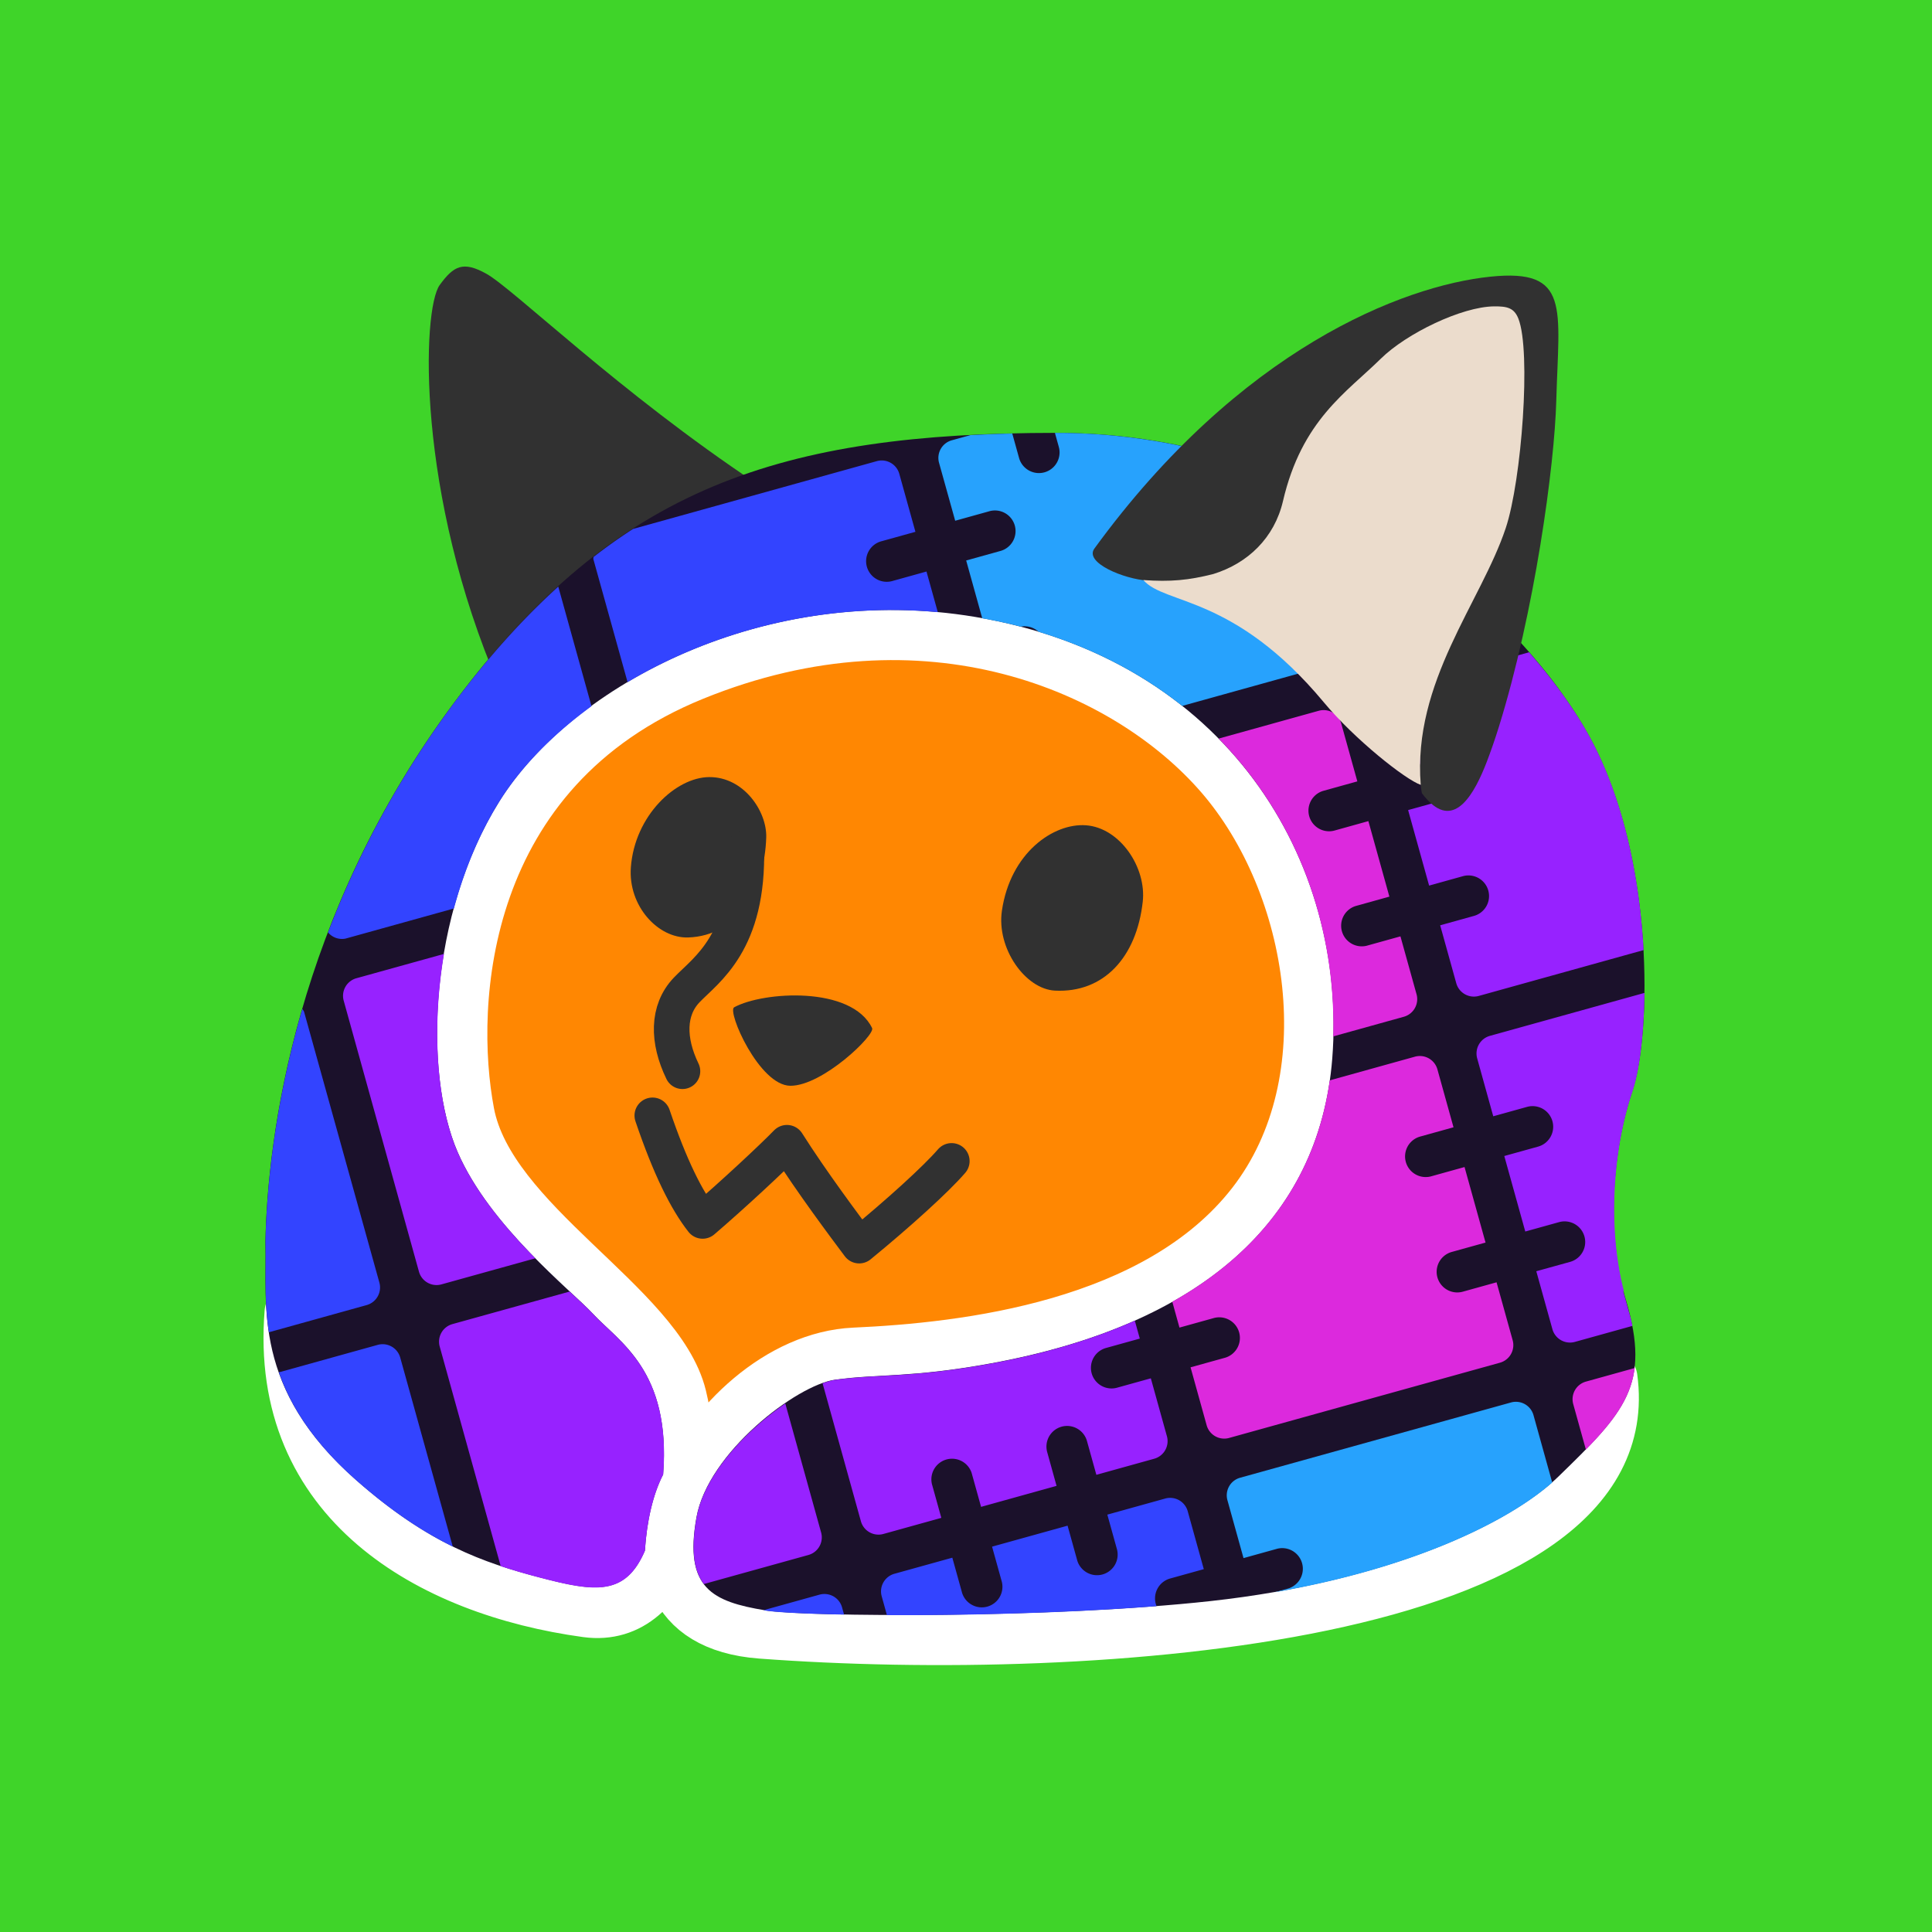 <?xml version="1.0" encoding="UTF-8" standalone="no"?>
<svg
   xml:space="preserve"
   width="128"
   height="128"
   version="1.1"
   id="svg38"
   sodipodi:docname="cozy-discord-showcase.svg"
   inkscape:version="1.2.2 (b0a8486541, 2022-12-01)"
   xmlns:inkscape="http://www.inkscape.org/namespaces/inkscape"
   xmlns:sodipodi="http://sodipodi.sourceforge.net/DTD/sodipodi-0.dtd"
   xmlns="http://www.w3.org/2000/svg"
   xmlns:svg="http://www.w3.org/2000/svg"><defs
     id="defs42" /><sodipodi:namedview
     id="namedview40"
     pagecolor="#20172e"
     bordercolor="#999999"
     borderopacity="1"
     inkscape:showpageshadow="0"
     inkscape:pageopacity="0"
     inkscape:pagecheckerboard="0"
     inkscape:deskcolor="#d1d1d1"
     showgrid="false"
     showguides="true"
     inkscape:zoom="2.4223932"
     inkscape:cx="62.541457"
     inkscape:cy="40.249452"
     inkscape:window-width="1441"
     inkscape:window-height="1080"
     inkscape:window-x="2244"
     inkscape:window-y="59"
     inkscape:window-maximized="0"
     inkscape:current-layer="svg38" /><rect
     style="opacity:1;fill:#3fd429;fill-opacity:1;stroke-width:1.111"
     id="rect1691"
     width="128"
     height="128"
     x="0"
     y="0"
     rx="0" /><g
     style="display:inline"
     id="g24"
     transform="matrix(0.724,0,0,0.724,16.81,17.66)"><path
       d="m 69.97,33.403 c 0.309,0.08 0.617,0.159 0.92,0.245 -0.304,-0.084 -0.61,-0.167 -0.92,-0.245 z m -10.94,2.823 a 40.22,40.22 0 0 0 -2.45,0.085 c -4.41,0.288 -9.1,1.314 -13.974,3.297 -9.635,3.92 -14.51,10.494 -16.938,17.354 -2.427,6.86 -2.22,14.043 -1.405,18.535 0.74,4.083 4.469,7.918 8.59,11.868 4.122,3.95 8.724,8.034 9.88,12.727 0.125,0.513 0.178,1.064 0.272,1.597 3.277,-3.772 7.687,-6.694 12.756,-6.923 9.494,-0.427 25.36,-2.151 33.17,-12.255 3.754,-4.859 5.03,-11.254 4.383,-17.648 C 92.646,58.244 89.993,52.171 86.223,47.816 80.883,41.648 71.129,36.175 59.03,36.226 Z"
       style="display:inline;fill:#ff8702;fill-opacity:1;stroke:none;stroke-width:0.712px;stroke-linecap:butt;stroke-linejoin:miter;stroke-opacity:0.45"
       transform="matrix(1.05,0,0,1.05,-3.68,-2.216)"
       id="path2" /><path
       d="M 24.895,38.67 C 17.663,21.941 18.165,5.851 19.715,3.716 20.938,2.033 21.761,1.62 23.767,2.731 c 2.367,1.31 11.58,10.337 23.627,18.339 5.21,3.46 -7.137,2.429 -0.574,4.855 -11.475,0.78 -16.004,6.074 -21.925,12.745 z"
       style="display:inline;fill:#313131;fill-opacity:1;stroke:none;stroke-width:0.821px;stroke-linecap:butt;stroke-linejoin:miter;stroke-opacity:1"
       transform="matrix(1.05,0,0,1.05,-3.68,-2.216)"
       id="path4" /><path
       d="m 6.739,93.22 c -1.364,16.525 12.158,24.205 25.774,26.067 7.673,1.05 10.125,-10.756 8.175,-18.693 C 38.738,92.657 24.026,85.54 22.195,75.889 20.364,66.237 21.457,45.941 41.813,37.659 c 20.305,-8.261 37.8,-0.694 46.001,8.779 8.201,9.473 11.124,26.62 2.779,37.364 -8.346,10.744 -25.079,12.631 -34.737,13.067 -13.014,0.586 -24.29,23.065 -8.144,24.276 28.845,2.163 76.993,-1.217 74.099,-22.195"
       style="display:inline;fill:none;stroke:#ffffff;stroke-width:4.573;stroke-linecap:round;stroke-linejoin:round;stroke-dasharray:none;stroke-opacity:1"
       transform="matrix(1.05,0,0,1.05,-3.68,-2.216)"
       id="path6" /><path
       d="M 73.455,16.604 C 49.501,16.617 35.084,21.264 21.089,39.961 7.095,58.659 4.705,78.068 4.523,87.122 c 0.138,5.605 -1.17,12.767 7.936,20.771 6.335,5.569 11.122,7.191 15.953,8.457 4.83,1.267 7.48,1.634 9.182,-2.332 0.162,-2.51 0.678,-4.875 1.588,-6.636 0.695,-9.05 -3.811,-11.521 -6.13,-14.02 C 31.162,91.325 24.101,85.787 21.281,79.299 18.248,72.32 18.807,58.51 24.898,48.738 31.243,38.558 48.16,29.588 66.385,32.646 88.213,36.309 98.86,53.889 97.5,71.135 96.383,85.293 85.958,94.372 67.752,97.7 c -6.906,1.263 -9.79,0.905 -13.571,1.421 -3.347,0.456 -11.083,6.347 -12.092,12.004 -1.103,6.186 1.404,7.337 5.997,8.1 3.495,0.58 24.936,0.717 38.816,-0.81 15.443,-1.698 26.048,-6.713 30.312,-10.854 5.775,-5.608 8.075,-7.974 5.885,-15.353 -1.795,-6.044 -1.121,-13.266 0.55,-18.223 1.672,-4.958 1.988,-20.391 -3.695,-30.832 -5.684,-10.44 -22.545,-26.562 -46.5,-26.55 z"
       style="display:inline;fill:#1b112b;stroke-width:0.179"
       transform="matrix(1.05,0,0,1.05,-3.68,-2.216)"
       id="path8" /><g
       style="display:inline"
       id="g18"><path
         d="m -41.36,-22.582 h -3.589 v 3.207 a 1.887,1.887 0 0 1 -3.774,0 v -3.208 l -5.5,10e-4 a 1.672,1.672 0 0 0 -1.671,1.673 v 5.5 h 3.208 a 1.887,1.887 0 0 1 10e-4,3.774 h -3.209 l 10e-4,7.173 3.21,-0.002 a 1.887,1.887 0 0 1 -0.002,3.774 h -3.207 v 5.5 a 1.674,1.674 0 0 0 1.672,1.673 l 15.656,-0.002 c 1.364,-6.206 1.984,-13.595 0.491,-20.048 -0.615,-2.658 -1.725,-5.751 -3.288,-9.015 z m -103.063,0 -8.314,-0.003 a 1.67,1.67 0 0 0 -1.674,1.674 l -0.006,25.729 a 1.67,1.67 0 0 0 1.674,1.673 l 8.917,0.002 c -1.822,-3.28 -3.693,-7.28 -4.246,-11.241 -0.654,-4.679 0.647,-11.416 3.65,-17.835 z M -39.538,10.277 -54.22,10.276 a 1.674,1.674 0 0 0 -1.67,1.67 l -0.002,5.502 h 3.21 a 1.887,1.887 0 0 1 -0.002,3.774 h -3.209 v 7.172 h 3.208 a 1.887,1.887 0 0 1 0,3.774 l -3.21,-0.002 v 5.502 a 1.672,1.672 0 0 0 1.672,1.673 h 5.46 c 0.016,-0.188 0.03,-0.381 0.04,-0.578 l 10e-4,-2.63 a 1.887,1.887 0 0 1 0.067,-0.154 c 0.146,-6.338 2.714,-12.987 5.65,-17.313 1.095,-1.614 2.38,-4.65 3.467,-8.39 z m -102.081,-0.012 -11.13,-0.003 a 1.67,1.67 0 0 0 -1.674,1.674 l -0.004,20.85 a 57.27,57.27 0 0 0 3.15,1.958 c 4.53,2.64 7.108,3.756 9.945,0.223 0.87,-2.494 2.057,-4.742 3.474,-6.268 3.248,-8.96 -0.617,-12.728 -2.26,-15.909 -0.302,-0.584 -0.868,-1.493 -1.501,-2.525 z m 49.115,16.42 c -4.14,0.614 -8.719,0.708 -13.726,0.255 -7.343,-0.665 -10.159,-1.838 -14.13,-2.38 -0.346,-0.047 -0.76,-0.042 -1.208,-0.009 l -0.002,13.105 a 1.672,1.672 0 0 0 1.672,1.671 l 5.501,0.001 V 36.12 a 1.889,1.889 0 0 1 3.775,0.001 v 3.21 h 7.17 l 0.002,-3.209 a 1.889,1.889 0 0 1 1.886,-1.886 1.889,1.889 0 0 1 1.892,1.886 v 3.21 h 5.495 a 1.67,1.67 0 0 0 1.671,-1.672 l 0.001,-5.501 h -3.207 a 1.887,1.887 0 1 1 0.001,-3.774 l 3.207,10e-4 z m -32.846,-1.261 c -4.057,1.374 -8.87,4.237 -10.62,7.88 -1.316,2.741 -1.544,4.61 -0.987,6.037 l 9.93,0.002 c 0.927,0 1.673,-0.745 1.674,-1.672 z"
         style="fill:#9722ff;stroke-width:0.182"
         transform="rotate(-15.535,249.834,-573.05)"
         id="path10" /><path
         d="m -60.701,-22.454 a 1.672,1.672 0 0 0 -0.64,-0.127 h -9.506 c 4.995,9.019 5.732,19.517 2.801,29.064 h 6.708 a 1.674,1.674 0 0 0 1.673,-1.672 l -10e-4,-5.5 h -3.21 a 1.887,1.887 0 0 1 10e-4,-3.772 l 3.208,-0.003 -10e-4,-7.172 -3.208,0.002 a 1.887,1.887 0 1 1 0,-3.775 h 3.208 l -10e-4,-5.5 a 1.672,1.672 0 0 0 -1.032,-1.545 z m 0.003,32.855 a 1.674,1.674 0 0 0 -0.64,-0.127 h -8.09 c -3.584,8.172 -10.155,13.41 -19.308,15.662 v 2.453 h 3.212 a 1.888,1.888 0 1 1 -0.001,3.775 l -3.207,-0.001 -0.002,5.5 a 1.67,1.67 0 0 0 1.672,1.672 l 25.722,0.004 a 1.672,1.672 0 0 0 1.67,-1.672 v -5.5 h -3.206 a 1.887,1.887 0 1 1 -0.001,-3.774 h 3.209 V 21.22 h -3.208 a 1.888,1.888 0 0 1 10e-4,-3.775 h 3.209 v -5.5 A 1.674,1.674 0 0 0 -60.698,10.4 Z m 11.102,32.711 h -4.626 a 1.672,1.672 0 0 0 -1.673,1.671 v 4.324 c 3.182,-1.851 5.238,-3.45 6.3,-5.995 z"
         style="fill:#dc29dd;stroke-width:0.182"
         transform="rotate(-15.535,249.834,-573.05)"
         id="path12" /><path
         d="m -77.652,-53.507 c -0.047,-0.014 -0.091,-0.024 -0.138,-0.037 v 1.33 a 1.888,1.888 0 0 1 -3.776,0 v -2.325 c -1.269,-0.32 -2.509,-0.608 -3.734,-0.882 h -1.766 a 1.672,1.672 0 0 0 -1.673,1.672 l 0.003,5.504 h 3.207 a 1.887,1.887 0 1 1 10e-4,3.773 h -3.213 v 5.49 c 1.103,0.533 2.17,1.091 3.188,1.683 h 0.022 a 1.889,1.889 0 0 1 1.427,0.89 c 4.492,2.847 8.09,6.27 10.844,10.054 l 11.918,-0.001 a 1.672,1.672 0 0 0 1.671,-1.672 v -16.684 c -2.953,-2.177 -6.19,-4.156 -9.774,-5.796 a 1.887,1.887 0 0 1 -0.3,-0.135 55.025,55.025 0 0 0 -7.907,-2.865 z m 16.95,96.75 a 1.672,1.672 0 0 0 -0.64,-0.128 l -25.724,-0.003 a 1.67,1.67 0 0 0 -1.673,1.67 v 5.5 h 3.21 a 1.889,1.889 0 0 1 0,3.776 h -1.284 c 12.568,1.253 22.128,-0.445 27.143,-2.874 v -6.398 a 1.672,1.672 0 0 0 -1.032,-1.544 z"
         style="display:inline;fill:#27a2fd;stroke-width:0.182"
         transform="rotate(-15.535,249.834,-573.05)"
         id="path14" /><path
         d="m -93.545,-55.294 a 1.672,1.672 0 0 0 -0.64,-0.127 l -23.15,0.003 c -1.391,0.43 -2.782,0.934 -4.171,1.502 a 1.674,1.674 0 0 0 -0.072,0.17 l 0.002,11.706 c 8.628,-2.347 19.053,-2.365 29.066,1.43 l -10e-4,-3.861 h -3.207 a 1.887,1.887 0 1 1 -0.002,-3.773 h 3.207 v -5.502 a 1.672,1.672 0 0 0 -1.032,-1.548 z m -31.8,3.127 c -3.871,1.945 -7.786,4.422 -11.857,7.563 a 87.278,87.278 0 0 0 -16.918,17.284 1.672,1.672 0 0 0 1.383,0.974 h 10.305 c 1.812,-3.055 4.017,-5.923 6.614,-8.305 2.707,-2.484 6.312,-4.592 10.472,-6.155 z m -32.918,30.967 c -4.863,7.881 -7.58,15.035 -8.964,19.653 -0.605,2.403 -1.54,5.019 -1.908,8.03 h 9.29 a 1.674,1.674 0 0 0 1.671,-1.671 l -0.003,-25.726 a 1.672,1.672 0 0 0 -0.087,-0.286 z m -0.942,31.59 a 1.674,1.674 0 0 0 -0.64,-0.128 h -9.394 c 0.223,3.294 1.327,7.04 4.2,11.439 2.374,3.636 4.638,6.198 6.864,8.186 l 0.001,-17.952 a 1.674,1.674 0 0 0 -1.032,-1.546 z m 65.663,32.848 a 1.67,1.67 0 0 0 -0.64,-0.127 h -5.499 v 3.207 a 1.889,1.889 0 1 1 -3.776,-0.002 l 10e-4,-3.206 -7.172,-10e-4 v 3.207 a 1.889,1.889 0 1 1 -3.775,-0.002 v -3.206 l -5.5,-10e-4 a 1.672,1.672 0 0 0 -1.672,1.672 v 1.792 c 6.943,1.962 16.011,4.254 23.99,5.817 a 1.889,1.889 0 0 1 1.866,-2.106 h 3.207 l 0.002,-5.5 a 1.67,1.67 0 0 0 -1.032,-1.544 z m -32.833,0.004 a 1.674,1.674 0 0 0 -0.639,-0.13 h -5.317 c 0.053,0.025 0.096,0.05 0.15,0.074 0.96,0.447 3.502,1.286 6.839,2.285 v -0.686 a 1.674,1.674 0 0 0 -1.033,-1.543 z"
         style="display:inline;fill:#3344ff;stroke-width:0.182"
         transform="rotate(-15.535,249.834,-573.05)"
         id="path16" /></g><path
       d="m 111.282,2.992 c -7.624,0.784 -21.834,6.294 -34.513,23.696 -0.9,1.236 2.597,2.668 4.67,2.795 16.78,3.532 20.31,-18.515 27.211,-17.89 -0.69,13.48 -3.663,22.213 -3.504,34.425 0.026,0.73 0.044,1.414 0.165,1.991 0.164,0.218 0.342,0.43 0.534,0.63 2.35,2.471 4.051,-0.569 5.14,-3.41 0.329,-0.872 0.663,-1.805 1.036,-3.004 3.123,-10.043 4.852,-22.763 5.004,-28.437 0.218,-8.083 1.264,-11.517 -5.743,-10.796 z"
       style="display:inline;fill:#313131;fill-opacity:1;stroke:none;stroke-width:0.834px;stroke-linecap:butt;stroke-linejoin:miter;stroke-opacity:0.45"
       transform="matrix(1.05,0,0,1.05,-3.68,-2.216)"
       id="path20" /><path
       d="m 111.604,5.58 c -2.818,0.03 -7.633,2.355 -9.873,4.561 -2.987,2.943 -6.88,5.344 -8.526,12.412 -0.748,3.21 -3.068,5.421 -6.06,6.35 -2.146,0.549 -3.771,0.697 -6.108,0.529 1.864,2.176 7.9,1.25 15.733,10.661 2.693,3.236 7.108,6.733 8.443,7.19 -0.726,-8.988 5.248,-15.904 7.407,-22.381 1.387,-4.16 2.222,-15.414 1.103,-18.248 -0.372,-0.942 -0.975,-1.085 -2.119,-1.073 z"
       style="display:inline;fill:#ebdccc;fill-opacity:1;stroke:none;stroke-width:0.834px;stroke-linecap:butt;stroke-linejoin:miter;stroke-opacity:1"
       transform="matrix(1.05,0,0,1.05,-3.68,-2.216)"
       id="path22" /></g><g
     style="display:inline"
     id="g36"
     transform="matrix(0.724,0,0,0.724,16.81,17.66)"><path
       d="m 34.511,54.972 c 0.357,-4.744 4.121,-8.231 7.165,-8.254 3.167,-0.024 5.296,3.136 5.223,5.522 -0.144,4.723 -2.609,9.009 -7.147,9.154 -2.753,0.089 -5.506,-2.887 -5.24,-6.422 z"
       style="display:inline;fill:#313131;fill-opacity:1;stroke:none;stroke-width:0.8;stroke-linecap:butt;stroke-linejoin:miter;stroke-miterlimit:4;stroke-dasharray:none;stroke-opacity:0.464"
       id="path26" /><path
       d="m 68.463,58.96 c 0.772,-5.319 4.736,-8.06 7.713,-7.83 3.097,0.239 5.526,3.852 5.178,6.99 -0.566,5.11 -3.593,8.37 -8.04,8.138 -2.699,-0.14 -5.35,-3.857 -4.85,-7.299 z"
       style="display:inline;fill:#313131;fill-opacity:1;stroke:none;stroke-width:0.784px;stroke-linecap:butt;stroke-linejoin:miter;stroke-opacity:0.464"
       id="path28" /><path
       d="m 39.232,73.635 c -1.366,-2.817 -1.385,-5.583 0.39,-7.44 1.776,-1.858 5.7,-4.33 5.448,-13.072"
       style="display:inline;fill:none;fill-opacity:1;stroke:#313131;stroke-width:3.258;stroke-linecap:round;stroke-linejoin:miter;stroke-miterlimit:4;stroke-dasharray:none;stroke-opacity:1"
       id="path30" /><path
       d="m 43.963,67.784 c 2.671,-1.458 10.76,-1.975 12.626,1.905 0.299,0.62 -4.523,5.284 -7.475,5.277 -2.854,-0.006 -5.821,-6.817 -5.151,-7.182 z"
       style="display:inline;fill:#313131;fill-opacity:1;stroke:none;stroke-width:0.74px;stroke-linecap:butt;stroke-linejoin:miter;stroke-opacity:1"
       id="path32" /><path
       d="m 36.492,77.69 c 1.614,4.75 3.11,7.743 4.585,9.624 2.776,-2.38 6.316,-5.677 7.717,-7.116 2.263,3.576 5.352,7.694 6.611,9.377 3.598,-2.946 7.044,-6.075 8.457,-7.716"
       style="display:inline;fill:none;stroke:#313131;stroke-width:3.295;stroke-linecap:round;stroke-linejoin:round;stroke-miterlimit:4;stroke-dasharray:none;stroke-opacity:1"
       id="path34" /></g></svg>
